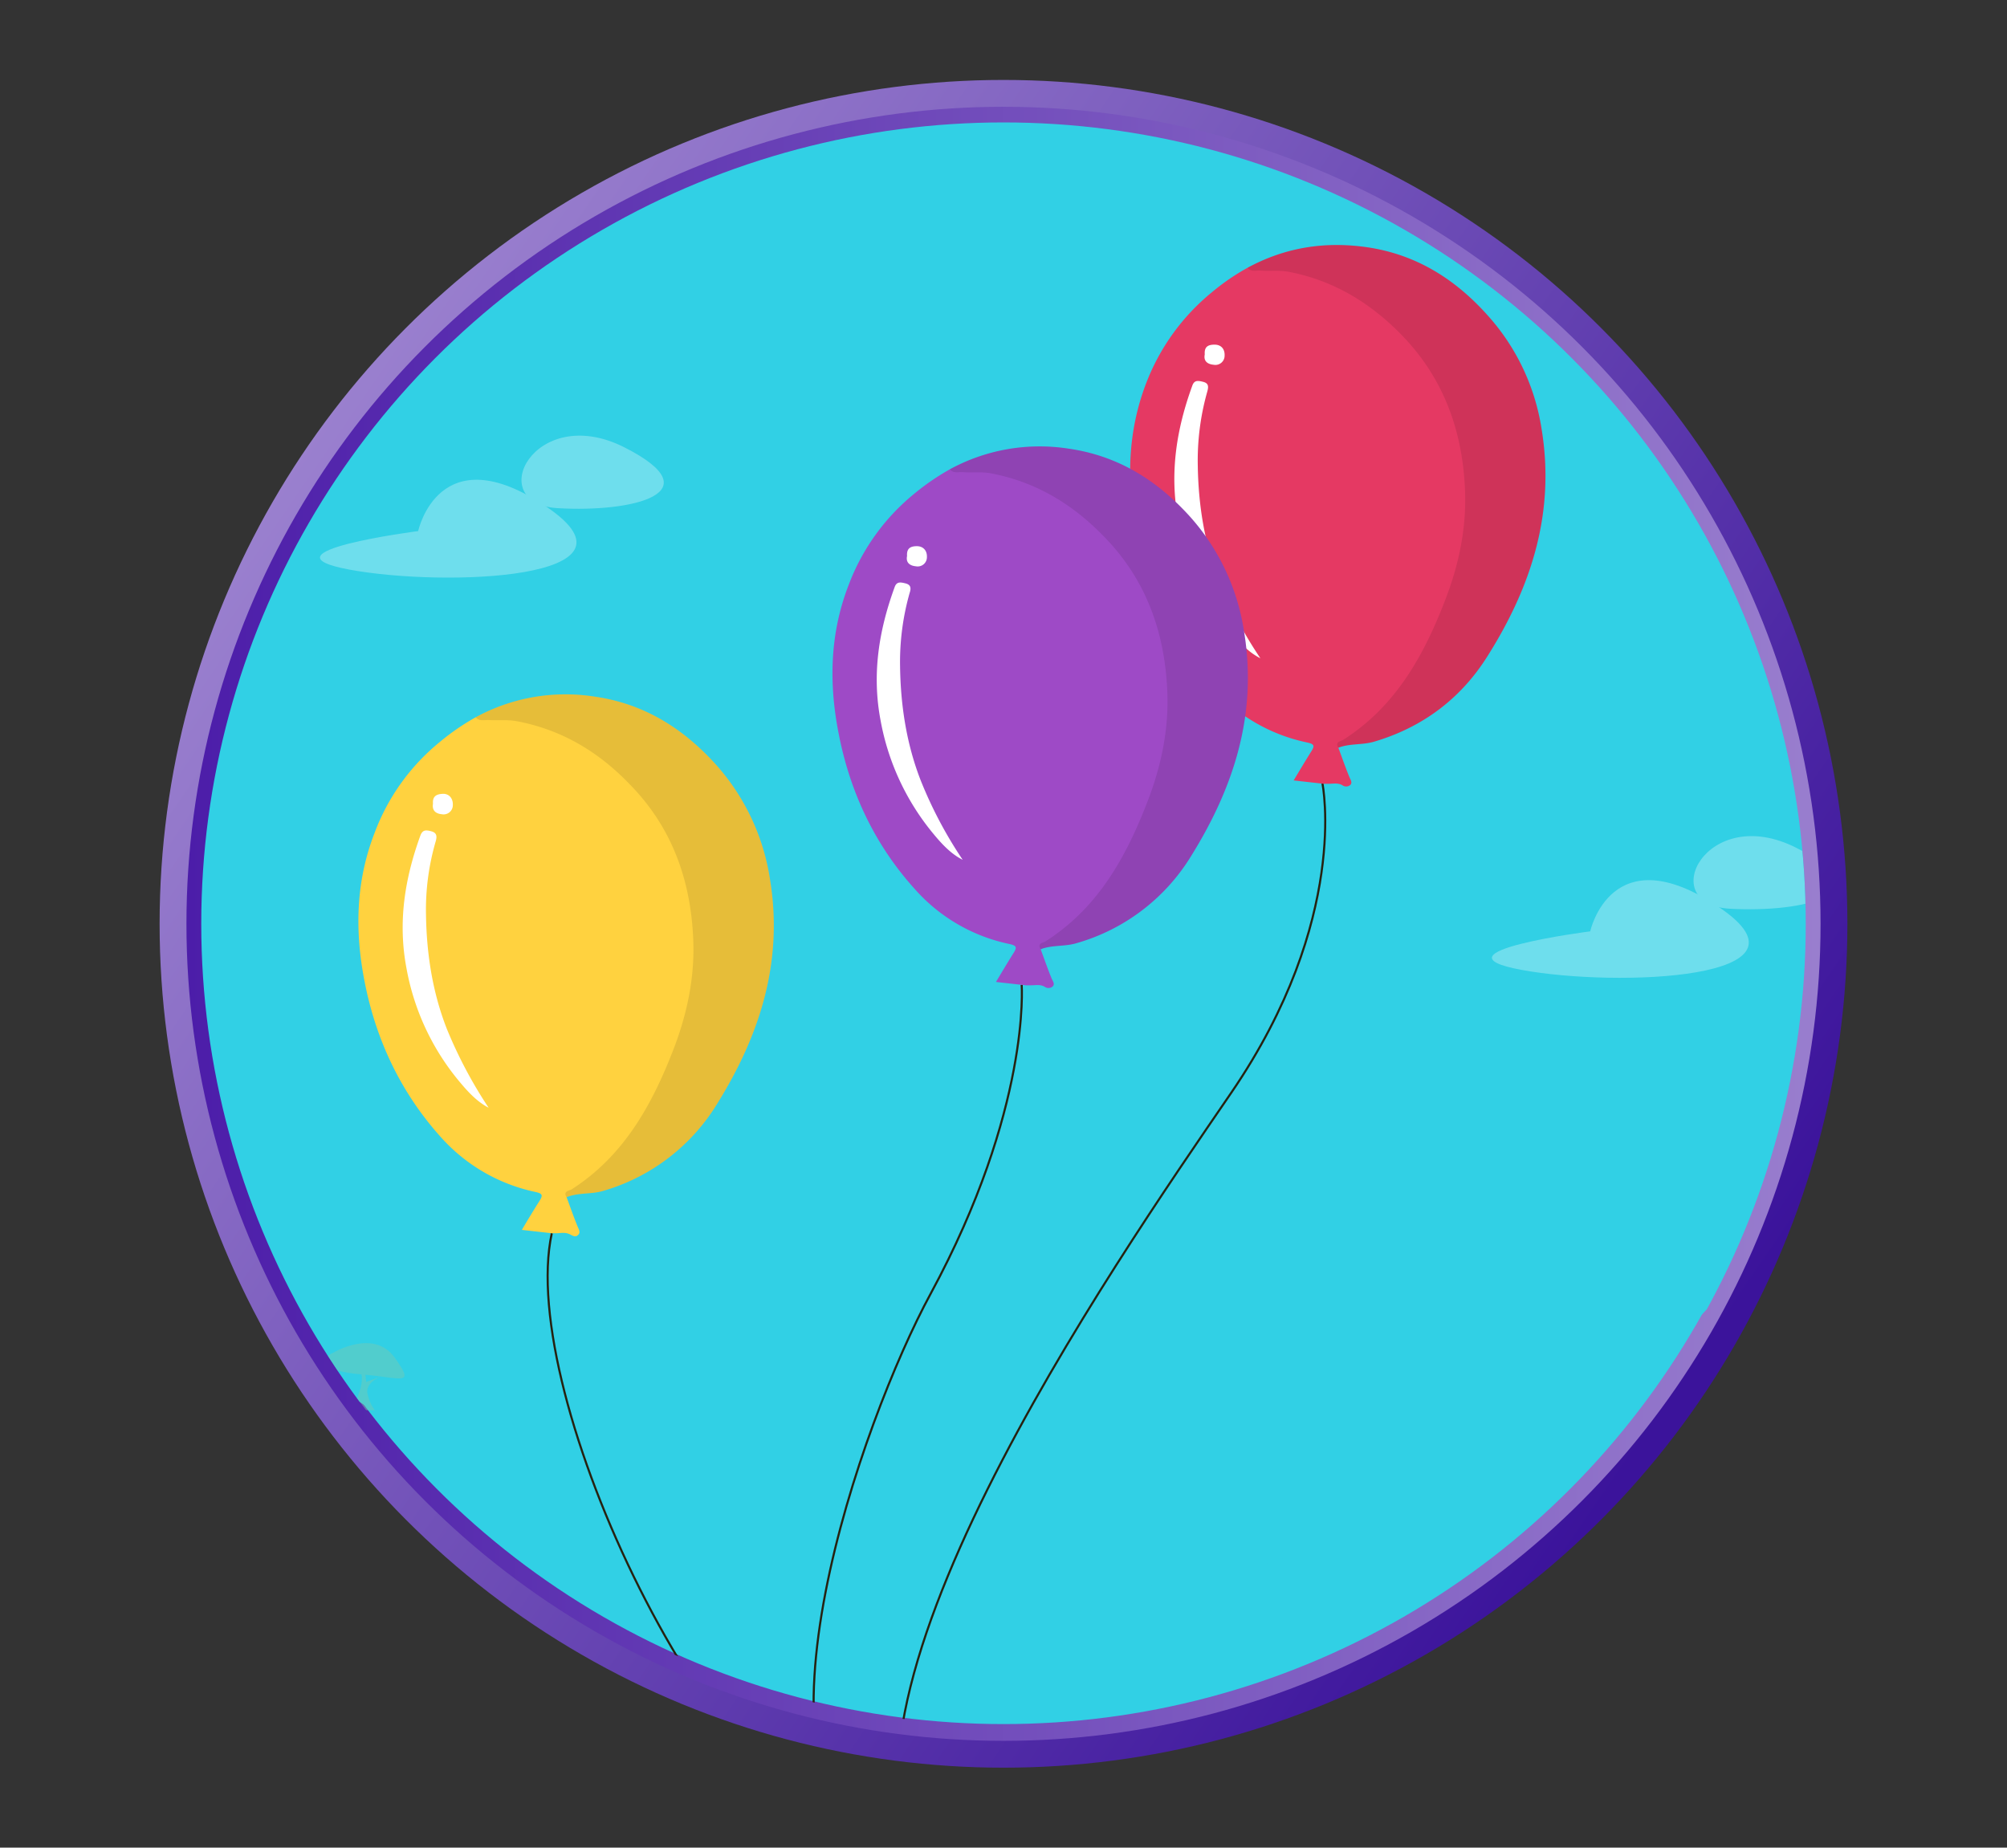<svg id="SB39_Interactive_Icon_06_F1" xmlns="http://www.w3.org/2000/svg" xmlns:xlink="http://www.w3.org/1999/xlink" viewBox="0 0 718 661"><rect x="0" y="0" width="718" height="661" fill="#333333" stroke="none"/><defs><style>.cls-1,.cls-11{fill:none;}.cls-2{fill:url(#linear-gradient);}.cls-3,.cls-5{fill:#31d0e5;}.cls-11,.cls-3{stroke-miterlimit:10;}.cls-3{stroke-width:6px;stroke:url(#linear-gradient-2);}.cls-4{clip-path:url(#clip-path);}.cls-6{opacity:0.14;}.cls-7{opacity:0.3;}.cls-8{fill:#fff;}.cls-9{opacity:0.45;}.cls-10{fill:#77c9b0;}.cls-11{stroke:#262211;stroke-width:0.75px;}.cls-12{fill:#ffd23f;}.cls-13{opacity:0.1;}.cls-14{fill:#e53963;}.cls-15{fill:#9e4ac6;}</style><linearGradient id="linear-gradient" x1="104.06" y1="155.82" x2="602.27" y2="497.19" gradientUnits="userSpaceOnUse"><stop offset="0" stop-color="#9b81cf"/><stop offset="1" stop-color="#3b139b"/></linearGradient><linearGradient id="linear-gradient-2" x1="66.74" y1="330.5" x2="651.26" y2="330.5" gradientUnits="userSpaceOnUse"><stop offset="0" stop-color="#4c1da9"/><stop offset="1" stop-color="#997ece"/></linearGradient><clipPath id="clip-path"><ellipse class="cls-1" cx="359" cy="330.5" rx="287" ry="286.7"/></clipPath></defs><g id="Layer_1" data-name="Layer 1"><circle class="cls-2" cx="359" cy="330.5" r="301.9"/><circle class="cls-3" cx="359" cy="330.5" r="289.3"/><ellipse class="cls-1" cx="359" cy="330.5" rx="291.7" ry="291.3"/><g class="cls-4"><path class="cls-5" d="M683.3,292.8c0,153.7-145.2,278.4-324.4,278.4S18.7,460,18.7,306.2,179.8,14.4,358.9,14.4,683.3,139,683.3,292.8Z"/><ellipse class="cls-6" cx="293.6" cy="632.3" rx="57.4" ry="13.4" transform="matrix(1, -0.09, 0.09, 1, -53.62, 27.78)"/><ellipse class="cls-6" cx="538" cy="639.9" rx="57.4" ry="13.6" transform="translate(-95 93.8) rotate(-9.2)"/><ellipse class="cls-6" cx="207.4" cy="602.5" rx="34.7" ry="9.2" transform="matrix(0.99, -0.13, 0.13, 0.99, -74.02, 30.81)"/><g class="cls-7"><path class="cls-8" d="M149.6,190s7.4-34.7,45.9-8.7-36.4,28.8-70.4,22.5S149.6,190,149.6,190Z"/><path class="cls-8" d="M223.3,160c32.2,16.3,3.1,23.4-23.8,21.8S191.1,143.8,223.3,160Z"/><path class="cls-8" d="M568.9,333.2s7.5-34.6,46-8.7-36.4,28.8-70.5,22.5S568.9,333.2,568.9,333.2Z"/><path class="cls-8" d="M642.6,303.3c32.2,16.2,3.1,23.3-23.8,21.8S610.4,287,642.6,303.3Z"/></g><g class="cls-9"><path class="cls-10" d="M119.3,483.9s14.4-8.7,21.9,1.8,2.8,7.2-11.9,6S114,486.2,119.3,483.9Z"/><path class="cls-10" d="M125.6,504.5s4.8-8,3.7-12.8,1.2-2.1,1.2-2.1l.5,4.8,5.1-1.9s-5.6,2.2-4.6,6.2a14.6,14.6,0,0,0,2.6,5.8Z"/></g><g id="_001" data-name="001"><path class="cls-11" d="M365.5,352.3s3.3,44.3-32.6,110.6c-24.6,45.3-69.3,172.2-18.8,201.2"/><path class="cls-11" d="M473.1,280.3s9.9,48.5-32.6,110.6S286.6,613.1,331.6,673.8"/><path class="cls-11" d="M314.1,664.1c-59.2-16.2-129.3-165-116.7-222.9"/><path class="cls-12" d="M275.4,314.2A79.3,79.3,0,0,0,256,273.4c-11.7-12.9-25.7-21.7-43.4-24.2a67.1,67.1,0,0,0-42.4,7.4,83.2,83.2,0,0,0-12.8,8.8A76.3,76.3,0,0,0,134,298c-6.8,17.5-7.1,35.4-3.5,53.5,4.1,20.8,13,39.5,27.2,55.3a62.7,62.7,0,0,0,33.7,19.6c2.8.6,2.9,1.2,1.5,3.4s-4.1,6.6-6.2,10.2l10.7,1.2h1.9c1.6-.1,3.2-.4,4.8.5s2.2.7,2.9-.1,0-1.9-.4-2.9c-1.4-3.4-2.6-6.9-3.9-10.4,4.2-1.7,8.7-1,12.9-2.2a70.8,70.8,0,0,0,40.7-30.8C271.8,370.5,280.4,344.1,275.4,314.2ZM174.8,396.3"/><path class="cls-13" d="M202.7,428.3c-1.4-2.2,1-2.3,1.8-2.8,18.6-11.9,28.7-30.1,36.4-50,4.9-12.7,7.7-25.9,7.1-39.5-.9-21.2-7.6-40.1-22.9-55.6-11.3-11.7-24.4-19.4-40.3-22.4-3.4-.6-6.7-.2-9.9-.4-1.6-.1-3.4.6-4.7-1a67.1,67.1,0,0,1,42.4-7.4c17.7,2.5,31.7,11.3,43.4,24.2a79.3,79.3,0,0,1,19.4,40.8c5,29.9-3.6,56.3-19.1,81.1a70.8,70.8,0,0,1-40.7,30.8C211.4,427.3,206.9,426.6,202.7,428.3Z"/><path class="cls-8" d="M174.8,396.3c-4.2-2.2-7.4-5.7-10.4-9.3a87.4,87.4,0,0,1-19-40.7c-3.1-16.4-.6-32,5-47.4.8-2.1,2-2,3.9-1.5s2.1,1.7,1.6,3.5a87.3,87.3,0,0,0-3.5,26.3c.2,13.9,2.3,27.8,7.5,41A161.4,161.4,0,0,0,174.8,396.3Z"/><path class="cls-8" d="M154.9,287.5c-.2-2.6,1.2-3.4,3.5-3.5s3.7,1.7,3.6,4a3.3,3.3,0,0,1-3.9,3.3C155.9,291.1,154.5,290,154.9,287.5Z"/><path class="cls-14" d="M551.5,153.5A78.6,78.6,0,0,0,532,112.6c-11.6-12.9-25.6-21.7-43.3-24.2-15.1-2.1-29.1.2-42.4,7.4a80.7,80.7,0,0,0-12.8,8.8A78,78,0,0,0,410,137.2c-6.7,17.5-7,35.5-3.4,53.5,4.1,20.9,13,39.6,27.2,55.3a62,62,0,0,0,33.7,19.6c2.8.6,2.9,1.2,1.5,3.4s-4.1,6.7-6.2,10.2l10.7,1.2h1.8c1.7,0,3.3-.4,4.9.5a2.3,2.3,0,0,0,2.9-.1c.8-.9,0-1.9-.4-2.9-1.4-3.4-2.6-6.9-3.9-10.4,4.1-1.6,8.6-.9,12.9-2.2,17.4-5.2,31-15.4,40.6-30.8C547.9,209.7,556.4,183.3,551.5,153.5Z"/><path class="cls-13" d="M478.8,267.5c-1.4-2.2,1-2.3,1.7-2.8,18.7-11.9,28.8-30,36.5-50,4.9-12.6,7.7-25.9,7.1-39.5-.9-21.2-7.7-40.1-22.9-55.6-11.4-11.6-24.5-19.4-40.4-22.4-3.3-.6-6.6-.1-9.9-.4-1.6-.1-3.3.6-4.6-1,13.3-7.2,27.3-9.5,42.4-7.4,17.7,2.5,31.7,11.3,43.3,24.2a78.6,78.6,0,0,1,19.5,40.9c4.9,29.8-3.6,56.2-19.2,81a70.2,70.2,0,0,1-40.6,30.8C487.4,266.6,482.9,265.9,478.8,267.5Z"/><path class="cls-8" d="M450.9,235.5c-4.2-2.1-7.5-5.7-10.4-9.2a89.4,89.4,0,0,1-19.1-40.8c-3-16.4-.5-32,5.1-47.4.7-2.1,1.9-2,3.9-1.5s2,1.7,1.5,3.5a90.5,90.5,0,0,0-3.4,26.3c.2,13.9,2.3,27.8,7.5,41A151.6,151.6,0,0,0,450.9,235.5Z"/><path class="cls-8" d="M431,126.8c-.2-2.7,1.1-3.5,3.5-3.5s3.7,1.6,3.6,3.9a3.3,3.3,0,0,1-3.9,3.3C432,130.3,430.5,129.2,431,126.8Z"/><path class="cls-15" d="M445,225.6a79.2,79.2,0,0,0-19.4-40.9c-11.7-12.9-25.7-21.7-43.4-24.2a67.1,67.1,0,0,0-42.4,7.4,85.5,85.5,0,0,0-12.8,8.8,76.9,76.9,0,0,0-23.4,32.6c-6.8,17.5-7.1,35.5-3.5,53.5,4.1,20.9,13,39.6,27.2,55.3A62,62,0,0,0,361,337.7c2.8.6,2.9,1.2,1.5,3.4s-4.1,6.7-6.2,10.2l10.7,1.2h1.8c1.7,0,3.3-.4,4.9.5a2.3,2.3,0,0,0,2.9-.1c.9-.9,0-1.9-.4-2.9-1.4-3.4-2.6-6.9-3.9-10.4,4.1-1.6,8.7-.9,12.9-2.2a70.8,70.8,0,0,0,40.7-30.8C441.4,281.8,450,255.4,445,225.6Zm-100.6,82"/><path class="cls-13" d="M372.3,339.6c-1.4-2.2,1-2.3,1.7-2.8,18.7-11.9,28.8-30,36.5-50,4.9-12.6,7.7-25.9,7.1-39.5-.9-21.2-7.6-40.1-22.9-55.6-11.3-11.6-24.4-19.4-40.4-22.4-3.3-.6-6.6-.1-9.9-.4-1.5-.1-3.3.6-4.6-1a67.1,67.1,0,0,1,42.4-7.4c17.7,2.5,31.7,11.3,43.4,24.2A79.2,79.2,0,0,1,445,225.6c5,29.8-3.6,56.2-19.1,81a70.8,70.8,0,0,1-40.7,30.8C381,338.7,376.4,338,372.3,339.6Z"/><path class="cls-8" d="M344.4,307.6c-4.2-2.1-7.5-5.7-10.4-9.2a88.2,88.2,0,0,1-19-40.8c-3.1-16.4-.6-32,5-47.4.7-2.1,1.9-2,3.9-1.5s2.1,1.7,1.5,3.5a90.5,90.5,0,0,0-3.4,26.3c.2,13.9,2.3,27.8,7.5,41A151.6,151.6,0,0,0,344.4,307.6Z"/><path class="cls-8" d="M324.5,198.9c-.2-2.7,1.2-3.5,3.5-3.5s3.7,1.6,3.6,3.9a3.3,3.3,0,0,1-3.9,3.3C325.5,202.4,324,201.3,324.5,198.9Z"/></g></g></g></svg>